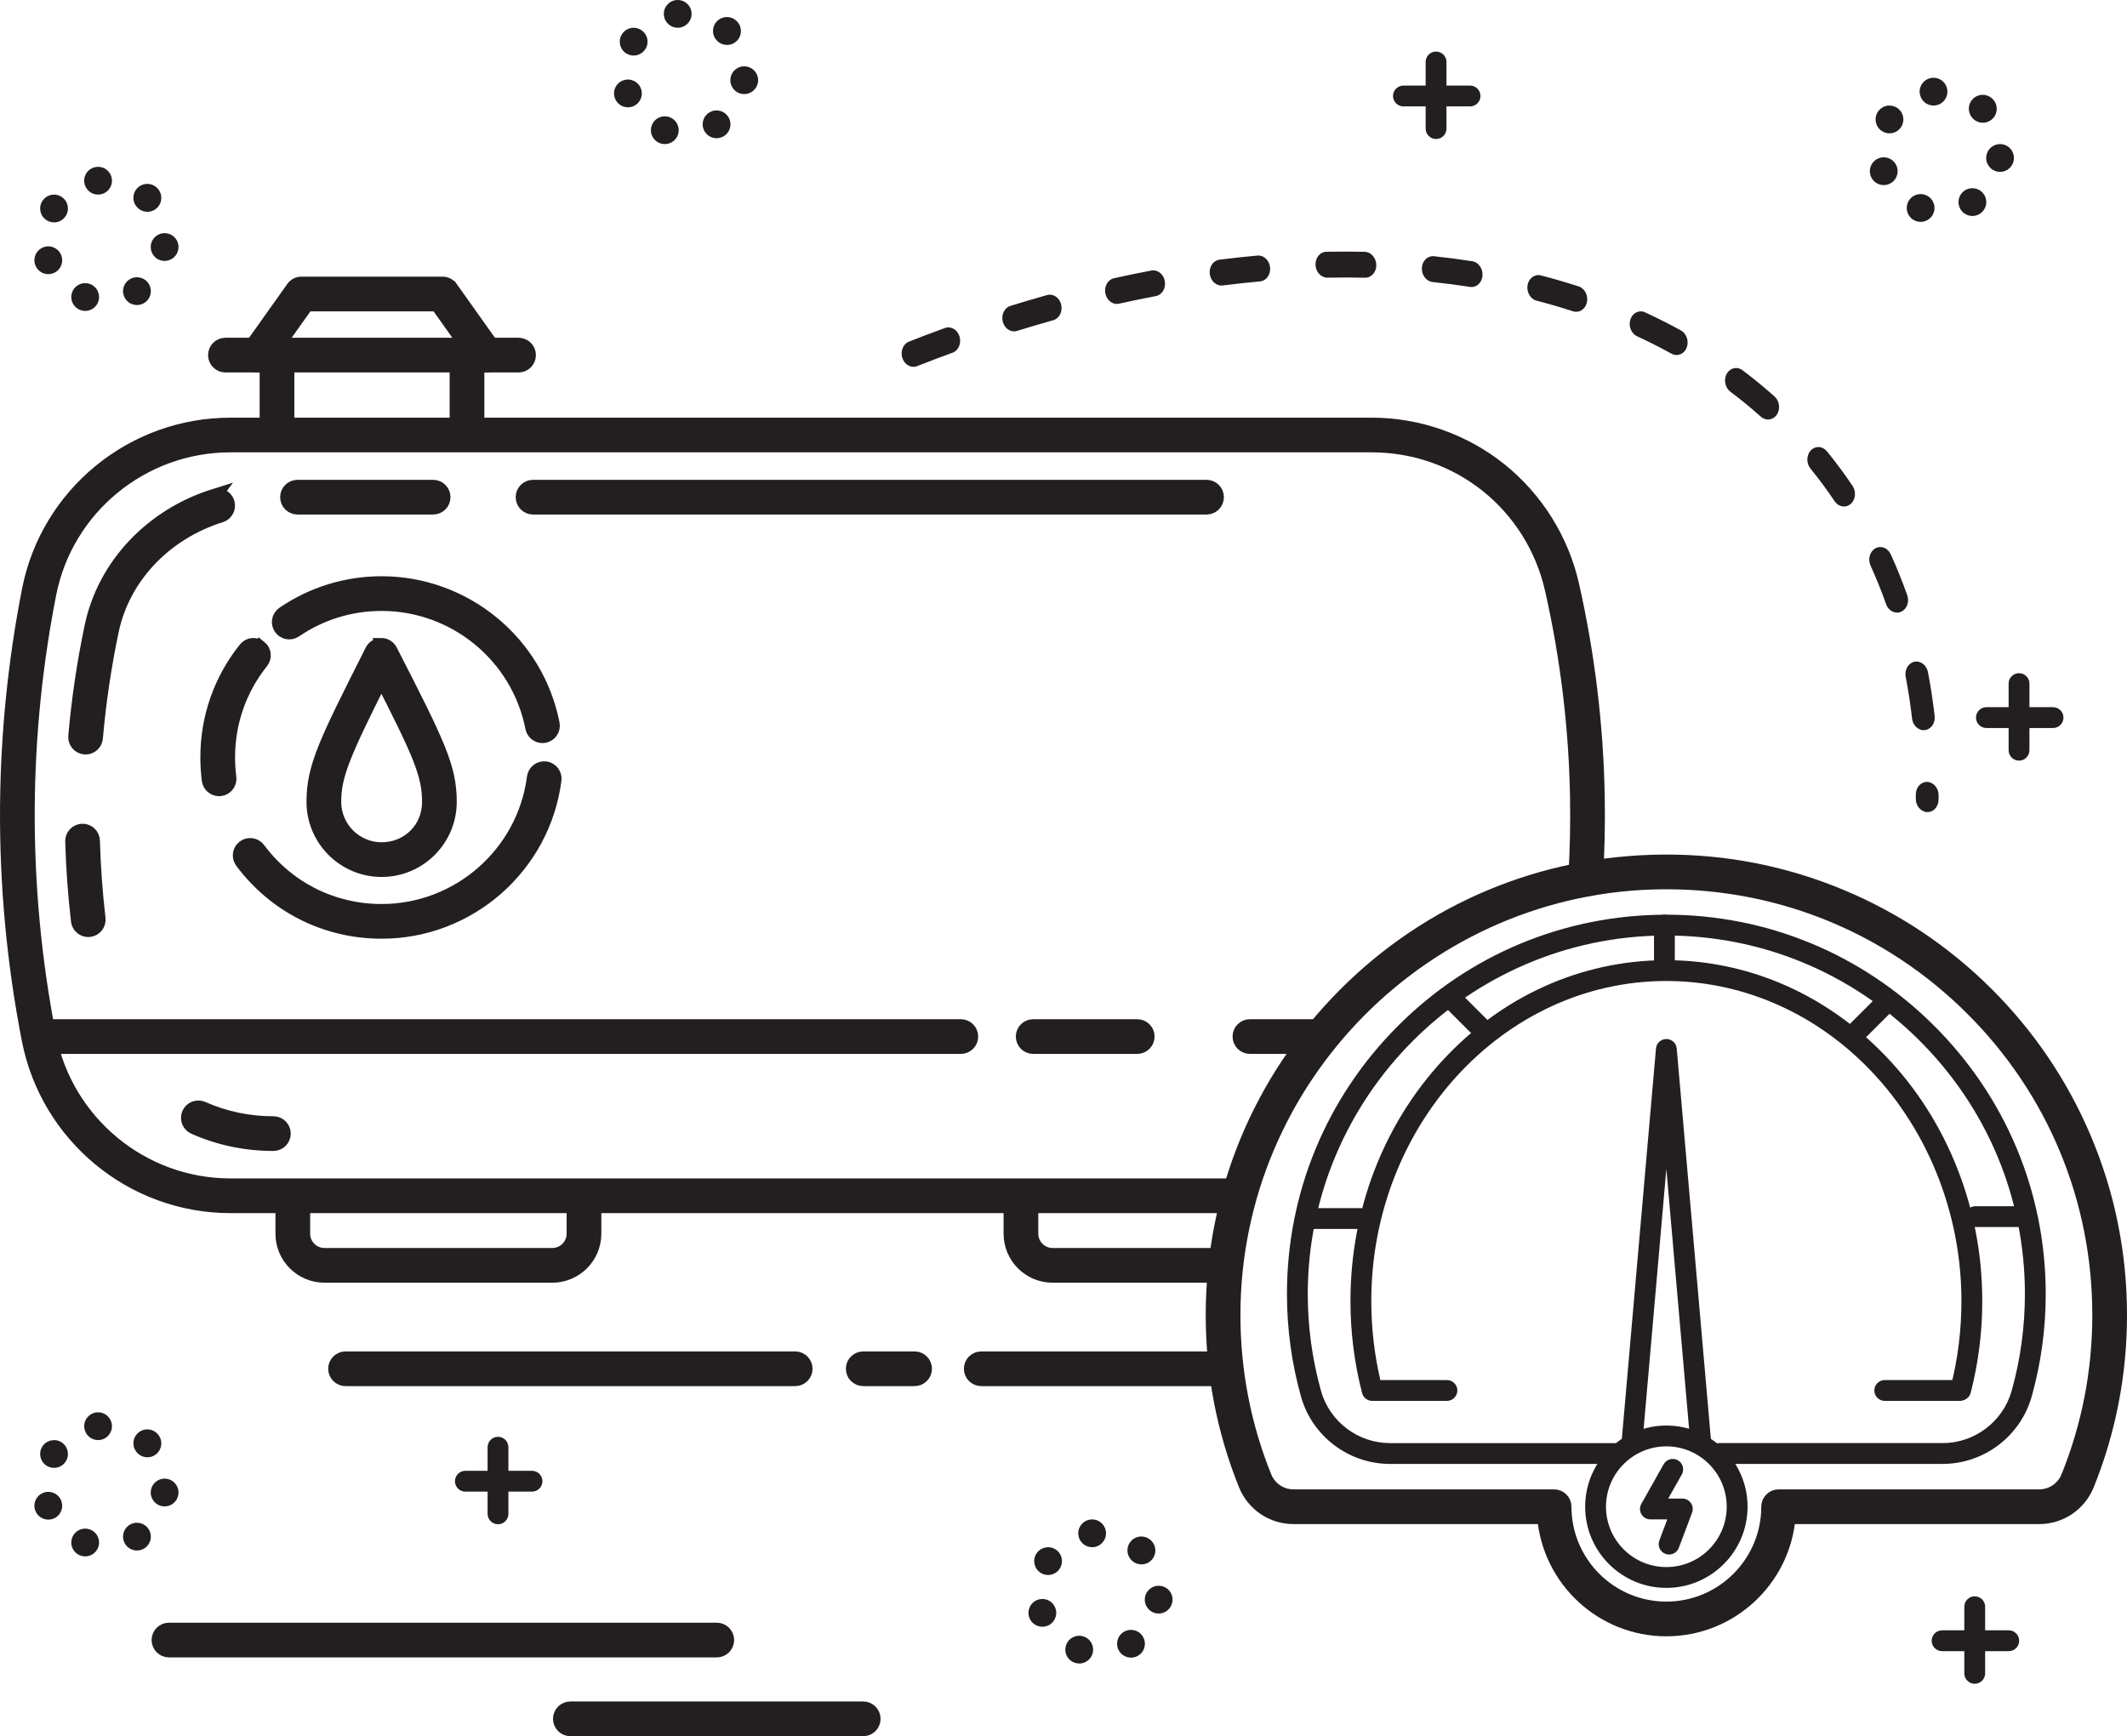 <?xml version="1.0" encoding="UTF-8"?>
<svg id="Layer_2" data-name="Layer 2" xmlns="http://www.w3.org/2000/svg" viewBox="0 0 1531.88 1250.76">
  <defs>
    <style>
      .cls-1, .cls-2 {
        fill: #231f20;
      }

      .cls-2 {
        stroke: #231f20;
        stroke-miterlimit: 10;
        stroke-width: 10px;
      }
    </style>
  </defs>
  <g id="ROUTE">
    <g>
      <g>
        <g>
          <g>
            <path class="cls-2" d="m951.55,739.24h-51.35c-4.14,0-7.5,3.36-7.5,7.5s3.36,7.5,7.5,7.5h51.35c4.14,0,7.5-3.36,7.5-7.5s-3.36-7.5-7.5-7.5Z"/>
            <path class="cls-2" d="m819.05,739.24h-74.95c-4.14,0-7.5,3.36-7.5,7.5s3.36,7.5,7.5,7.5h74.95c4.14,0,7.5-3.36,7.5-7.5s-3.36-7.5-7.5-7.5Z"/>
            <path class="cls-2" d="m692,739.24H34.88c-4.14,0-7.5,3.36-7.5,7.5s3.36,7.5,7.5,7.5h657.12c4.14,0,7.5-3.36,7.5-7.5s-3.36-7.5-7.5-7.5Z"/>
          </g>
          <g>
            <path class="cls-2" d="m274.58,464.62h-.03c-2.82,0-5.4,1.6-6.67,4.12-33.21,65.88-42.14,83.59-42.14,108.92,0,27.08,22.03,49.11,49.11,49.11s49.11-22.03,49.11-49.11c0-24.7-8.16-41.55-42.71-108.97-1.28-2.5-3.86-4.08-6.67-4.08Zm.28,147.16c-18.81,0-34.11-15.3-34.11-34.11s6.12-33.71,33.89-88.98c27.57,53.98,34.33,69.28,34.33,88.98s-15.3,34.11-34.11,34.11Z"/>
            <path class="cls-2" d="m274.85,420.13c-25.4,0-49.87,7.55-70.76,21.82-3.42,2.34-4.3,7-1.96,10.42,2.34,3.42,7,4.3,10.42,1.96,18.39-12.57,39.93-19.21,62.3-19.21,52.73,0,98.36,37.49,108.49,89.15.7,3.58,3.84,6.06,7.35,6.06.48,0,.96-.05,1.45-.14,4.06-.8,6.71-4.74,5.92-8.8-11.51-58.67-63.33-101.26-123.21-101.26Z"/>
            <path class="cls-2" d="m392.9,553.51c-4.11-.53-7.87,2.37-8.4,6.48-7.08,54.88-54.22,96.27-109.65,96.27-35.25,0-67.57-16.22-88.67-44.51-2.48-3.32-7.18-4-10.5-1.53-3.32,2.48-4,7.18-1.53,10.5,23.97,32.12,60.67,50.54,100.7,50.54,62.95,0,116.48-47.01,124.52-109.35.53-4.11-2.37-7.87-6.48-8.4Z"/>
            <path class="cls-2" d="m187.2,466.25c-3.24-2.58-7.96-2.05-10.54,1.18-17.9,22.44-27.37,49.5-27.37,78.26,0,5.46.35,10.96,1.06,16.35.49,3.78,3.72,6.53,7.43,6.53.32,0,.65-.02.98-.06,4.11-.53,7-4.3,6.47-8.41-.62-4.74-.93-9.59-.93-14.41,0-25.33,8.33-49.16,24.09-68.91,2.58-3.24,2.05-7.96-1.18-10.54Z"/>
          </g>
          <path class="cls-2" d="m1132.32,421.49c-7.39-32.68-25.83-62.2-51.92-83.12-26.12-20.95-58.95-32.48-92.42-32.48H165.88c-70.51,0-131.52,50.06-145.06,119.04-10.08,51.3-15.39,103.78-15.79,155.99-.43,56.29,4.83,112.89,15.65,168.23,13.57,69.41,74.64,119.79,145.21,119.79h723.81c4.14,0,7.5-3.36,7.5-7.5s-3.36-7.5-7.5-7.5H165.89c-63.42,0-118.3-45.28-130.49-107.67-10.62-54.36-15.8-109.96-15.37-165.24.39-51.28,5.61-102.83,15.51-153.22,12.17-61.96,66.99-106.93,130.34-106.93h822.1c62.53,0,115.87,42.73,129.71,103.91,11.07,48.95,17.14,99.15,18.05,149.21.35,19.58-.08,39.4-1.29,58.92-.26,4.13,2.89,7.69,7.02,7.95,4.12.24,7.69-2.89,7.95-7.02,1.24-19.92,1.68-40.15,1.32-60.13-.93-51.08-7.12-102.3-18.42-152.24Z"/>
          <g>
            <path class="cls-2" d="m154.55,357.09c-45.42,14.18-79.38,50.22-88.62,94.05-5.5,26.1-9.46,52.76-11.76,79.24-.36,4.13,2.7,7.76,6.82,8.12.22.02.44.03.66.03,3.85,0,7.12-2.95,7.46-6.85,2.25-25.88,6.12-51.93,11.49-77.44,8.12-38.52,38.16-70.26,78.41-82.83,3.95-1.23,6.16-5.44,4.92-9.39-1.23-3.95-5.44-6.16-9.39-4.92Z"/>
            <path class="cls-2" d="m66.96,605.71c-.12-4.14-3.54-7.4-7.71-7.28-4.14.12-7.4,3.57-7.28,7.71.54,19.04,1.93,38.31,4.14,57.27.44,3.82,3.69,6.64,7.44,6.64.29,0,.58-.02.87-.05,4.11-.48,7.06-4.2,6.58-8.32-2.15-18.53-3.51-37.36-4.04-55.97Z"/>
            <path class="cls-2" d="m196.9,809.16c-17.83,0-34.99-3.6-51.01-10.71-3.79-1.68-8.22.03-9.9,3.82-1.68,3.79.03,8.22,3.82,9.9,17.95,7.96,37.16,11.99,57.09,11.99,4.14,0,7.5-3.36,7.5-7.5s-3.36-7.5-7.5-7.5Z"/>
            <path class="cls-2" d="m868.96,350.67h-485.07c-4.14,0-7.5,3.36-7.5,7.5s3.36,7.5,7.5,7.5h485.07c4.14,0,7.5-3.36,7.5-7.5s-3.36-7.5-7.5-7.5Z"/>
            <path class="cls-2" d="m311.94,350.67h-97.68c-4.14,0-7.5,3.36-7.5,7.5s3.36,7.5,7.5,7.5h97.68c4.14,0,7.5-3.36,7.5-7.5s-3.36-7.5-7.5-7.5Z"/>
          </g>
        </g>
        <path class="cls-2" d="m199.49,251.13c-4.14,0-7.5,3.36-7.5,7.5v53.65c0,4.14,3.36,7.5,7.5,7.5s7.5-3.36,7.5-7.5v-53.65c0-4.14-3.36-7.5-7.5-7.5Z"/>
        <path class="cls-2" d="m336.34,251.13c-4.14,0-7.5,3.36-7.5,7.5v53.65c0,4.14,3.36,7.5,7.5,7.5s7.5-3.36,7.5-7.5v-53.65c0-4.14-3.36-7.5-7.5-7.5Z"/>
        <path class="cls-2" d="m373.48,248.32h-211.13c-4.14,0-7.5,3.36-7.5,7.5s3.36,7.5,7.5,7.5h211.13c4.14,0,7.5-3.36,7.5-7.5s-3.36-7.5-7.5-7.5Z"/>
        <path class="cls-2" d="m324.84,207.46c-1.41-1.98-3.69-3.16-6.11-3.16h-101.63c-2.43,0-4.71,1.18-6.11,3.16l-31.27,44.02c-2.4,3.38-1.61,8.06,1.77,10.46,3.38,2.4,8.06,1.61,10.46-1.77l29.03-40.86h93.88l29.03,40.86c1.46,2.06,3.77,3.16,6.12,3.16,1.5,0,3.02-.45,4.34-1.39,3.38-2.4,4.17-7.08,1.77-10.46l-31.27-44.02Z"/>
        <g>
          <path class="cls-2" d="m420.58,858.3c-4.14,0-7.5,3.36-7.5,7.5v22.97c0,8.43-6.86,15.29-15.29,15.29h-164.13c-8.43,0-15.29-6.86-15.29-15.29v-22.97c0-4.14-3.36-7.5-7.5-7.5s-7.5,3.36-7.5,7.5v22.97c0,16.7,13.59,30.29,30.29,30.29h164.13c16.7,0,30.29-13.59,30.29-30.29v-22.97c0-4.14-3.36-7.5-7.5-7.5Z"/>
          <path class="cls-2" d="m880.86,904.07h-122.78c-8.43,0-15.29-6.86-15.29-15.29v-22.97c0-4.14-3.36-7.5-7.5-7.5s-7.5,3.36-7.5,7.5v22.97c0,16.7,13.59,30.29,30.29,30.29h122.78c4.14,0,7.5-3.36,7.5-7.5s-3.36-7.5-7.5-7.5Z"/>
        </g>
      </g>
      <path class="cls-2" d="m1430.4,715.56c-30.23-30.03-65.42-53.54-104.57-69.87-40.56-16.92-83.61-25.38-127.94-25.05-87.03.58-168.62,34.8-229.74,96.35-61.12,61.54-94.78,143.37-94.78,230.41,0,42.2,7.93,83.28,23.58,122.1,5.74,14.25,19.34,23.46,34.63,23.46h180.51c3.82,45.22,41.84,80.85,88.04,80.85s84.22-35.63,88.04-80.85h180.51c15.29,0,28.89-9.23,34.65-23.51,15.63-38.8,23.56-79.86,23.56-122.05,0-44.3-8.71-87.27-25.9-127.71-16.6-39.05-40.35-74.09-70.59-104.12Zm-232.45-87.42h0,0Zm291.47,435.7c-3.45,8.57-11.59,14.11-20.74,14.11h-187.7c-4.14,0-7.5,3.36-7.5,7.5,0,40.45-32.91,73.35-73.35,73.35s-73.35-32.91-73.35-73.35c0-4.14-3.36-7.5-7.5-7.5h-187.7c-9.14,0-17.27-5.52-20.72-14.07-14.92-37.02-22.49-76.22-22.49-116.49,0-170.76,138.89-310.61,309.62-311.75.72,0,1.44,0,2.16,0,82.89,0,160.84,32.12,219.69,90.57,59.36,58.97,92.06,137.52,92.06,221.19,0,40.26-7.56,79.43-22.47,116.44Z"/>
      <path class="cls-1" d="m1200.12,658.96c-.48,0-.97,0-1.44,0-72.69.38-140.96,28.96-192.25,80.5-51.31,51.56-79.56,120.01-79.56,192.74,0,25.1,3.4,49.97,10.12,73.92,8.01,28.55,34.36,48.5,64.08,48.5h162.13c4.14,0,7.5-3.36,7.5-7.5s-3.36-7.5-7.5-7.5h-162.13c-23.03,0-43.44-15.44-49.64-37.55-6.35-22.63-9.56-46.14-9.56-69.87,0-141.66,115.24-257.51,256.88-258.25.45,0,.91,0,1.36,0,68.43,0,132.95,26.66,181.79,75.15,49.16,48.8,76.31,113.63,76.45,182.54.05,23.83-3.14,47.44-9.49,70.16-6.22,22.26-26.66,37.81-49.71,37.81h-160.97c-4.14,0-7.5,3.36-7.5,7.5s3.36,7.5,7.5,7.5h160.97c29.76,0,56.14-20.06,64.16-48.77,6.72-24.05,10.09-49.02,10.04-74.23-.15-72.93-28.88-141.53-80.89-193.16-51.68-51.31-119.94-79.51-192.36-79.51Z"/>
      <g>
        <path class="cls-1" d="m1353.93,756.6c-42.19-41.87-96.77-64.88-153.82-64.88-.39,0-.8,0-1.19,0-60.63.34-117.55,26.11-160.27,72.56-42.59,46.31-66.04,107.75-66.04,173.01,0,22.51,2.82,44.81,8.39,66.29.86,3.31,3.84,5.62,7.26,5.62h53.83c4.14,0,7.5-3.36,7.5-7.5s-3.36-7.5-7.5-7.5h-47.95c-4.33-18.51-6.52-37.62-6.52-56.91,0-126.48,94.83-229.92,211.39-230.57.37,0,.73,0,1.1,0,53.06,0,103.9,21.47,143.25,60.53,43.9,43.57,69.15,105.37,69.28,169.55.04,21.33-2.6,42.45-7.85,62.79-1.04,4.01,1.38,8.1,5.39,9.14,4.01,1.04,8.1-1.38,9.14-5.39,5.57-21.57,8.37-43.96,8.32-66.57-.07-34.76-6.78-68.38-19.96-99.92-12.74-30.49-30.82-57.49-53.75-80.25Z"/>
        <path class="cls-1" d="m1411.23,994.2h-53.83c-4.14,0-7.5,3.36-7.5,7.5s3.36,7.5,7.5,7.5h53.83c4.14,0,7.5-3.36,7.5-7.5s-3.36-7.5-7.5-7.5Z"/>
      </g>
      <path class="cls-1" d="m1200.12,1026.97c-32.25,0-58.48,26.23-58.48,58.48s26.23,58.48,58.48,58.48,58.48-26.23,58.48-58.48-26.23-58.48-58.48-58.48Zm0,101.96c-23.97,0-43.48-19.5-43.48-43.48s19.5-43.48,43.48-43.48,43.48,19.5,43.48,43.48-19.5,43.48-43.48,43.48Z"/>
      <path class="cls-1" d="m1211.62,1079.58h-10.15l9.8-17.4c2.03-3.61.75-8.18-2.86-10.21-3.61-2.03-8.18-.75-10.22,2.86l-16.09,28.58c-1.31,2.32-1.28,5.16.06,7.46,1.35,2.3,3.81,3.71,6.48,3.71h12.15l-5.71,15.17c-1.46,3.88.5,8.2,4.38,9.66.87.33,1.76.48,2.64.48,3.03,0,5.89-1.85,7.02-4.86l9.53-25.31c.87-2.3.55-4.89-.85-6.91-1.4-2.02-3.71-3.23-6.17-3.23Z"/>
      <path class="cls-1" d="m1207.59,755.36c-.34-3.87-3.58-6.85-7.47-6.85s-7.13,2.97-7.47,6.85l-24.53,280.55c-.36,4.13,2.69,7.76,6.82,8.12,4.12.35,7.76-2.69,8.12-6.82l17.06-195.12,17.21,196.75c.34,3.9,3.62,6.85,7.46,6.85.22,0,.44,0,.66-.03,4.13-.36,7.18-4,6.82-8.12l-24.68-282.18Z"/>
      <path class="cls-1" d="m1198.72,658.97c-4.14,0-7.5,3.36-7.5,7.5v28.69c0,4.14,3.36,7.5,7.5,7.5s7.5-3.36,7.5-7.5v-28.69c0-4.14-3.36-7.5-7.5-7.5Z"/>
      <path class="cls-1" d="m1351.11,718.85l-20.29,20.29c-2.93,2.93-2.93,7.68,0,10.61,1.46,1.46,3.38,2.2,5.3,2.2s3.84-.73,5.3-2.2l20.29-20.29c2.93-2.93,2.93-7.68,0-10.61-2.93-2.93-7.68-2.93-10.61,0Z"/>
      <g>
        <path class="cls-1" d="m1458.63,868.95h-35.92c-4.14,0-7.5,3.36-7.5,7.5s3.36,7.5,7.5,7.5h35.92c4.14,0,7.5-3.36,7.5-7.5s-3.36-7.5-7.5-7.5Z"/>
        <path class="cls-1" d="m980.11,870.35h-37.41c-4.14,0-7.5,3.36-7.5,7.5s3.36,7.5,7.5,7.5h37.41c4.14,0,7.5-3.36,7.5-7.5s-3.36-7.5-7.5-7.5Z"/>
      </g>
      <path class="cls-1" d="m1051.31,714.85c-2.93-2.93-7.68-2.93-10.61,0-2.93,2.93-2.93,7.68,0,10.61l20.29,20.28c1.46,1.46,3.38,2.2,5.3,2.2s3.84-.73,5.3-2.2c2.93-2.93,2.93-7.68,0-10.61l-20.29-20.28Z"/>
      <path class="cls-2" d="m878.86,978.57h-172.16c-4.14,0-7.5,3.36-7.5,7.5s3.36,7.5,7.5,7.5h172.16c4.14,0,7.5-3.36,7.5-7.5s-3.36-7.5-7.5-7.5Z"/>
      <path class="cls-2" d="m572.7,978.57H248.86c-4.14,0-7.5,3.36-7.5,7.5s3.36,7.5,7.5,7.5h323.84c4.14,0,7.5-3.36,7.5-7.5s-3.36-7.5-7.5-7.5Z"/>
      <path class="cls-2" d="m658.7,978.57h-37c-4.14,0-7.5,3.36-7.5,7.5s3.36,7.5,7.5,7.5h37c4.14,0,7.5-3.36,7.5-7.5s-3.36-7.5-7.5-7.5Z"/>
      <g>
        <path class="cls-2" d="m621.7,1230.76h-210.92c-4.14,0-7.5,3.36-7.5,7.5s3.36,7.5,7.5,7.5h210.92c4.14,0,7.5-3.36,7.5-7.5s-3.36-7.5-7.5-7.5Z"/>
        <path class="cls-2" d="m516.24,1174H121.68c-4.14,0-7.5,3.36-7.5,7.5s3.36,7.5,7.5,7.5h394.56c4.14,0,7.5-3.36,7.5-7.5s-3.36-7.5-7.5-7.5Z"/>
      </g>
      <g>
        <path class="cls-1" d="m1366.12,120.03c-1.83-5.21-7.53-7.96-12.75-6.13-5.21,1.83-7.95,7.54-6.12,12.75,1.45,4.12,5.31,6.69,9.44,6.69,1.1,0,2.21-.18,3.31-.57,5.21-1.83,7.95-7.53,6.12-12.75h0Z"/>
        <path class="cls-1" d="m1366.13,77.58c-4.68-2.93-10.85-1.52-13.79,3.16-2.93,4.68-1.51,10.85,3.17,13.78,1.65,1.04,3.48,1.53,5.3,1.53,3.33,0,6.58-1.66,8.48-4.69,2.93-4.68,1.52-10.85-3.16-13.78Z"/>
        <path class="cls-1" d="m1420.95,85.44s.03.03.04.04c1.95,1.95,4.51,2.93,7.07,2.93s5.12-.98,7.07-2.93c3.91-3.9,3.91-10.23.01-14.14-.02,0-.03-.03-.04-.04-.03-.02-.05-.05-.08-.07-3.91-3.9-10.24-3.88-14.14.04-3.89,3.92-3.87,10.25.04,14.14.01,0,.02.02.03.03Z"/>
        <path class="cls-1" d="m1415.19,137.13c-4.67,2.95-6.07,9.12-3.12,13.79,1.9,3.02,5.15,4.67,8.47,4.67,1.82,0,3.67-.5,5.32-1.54,4.67-2.95,6.07-9.13,3.12-13.8-2.94-4.67-9.12-6.07-13.79-3.12Z"/>
        <path class="cls-1" d="m1386.54,140.38c-5.22-1.81-10.92.95-12.73,6.16-1.82,5.22.94,10.92,6.16,12.73,1.08.38,2.19.56,3.28.56,4.14,0,8.01-2.59,9.45-6.72,1.81-5.21-.95-10.91-6.16-12.73Z"/>
        <path class="cls-1" d="m1441.57,103.87c-5.49-.61-10.44,3.34-11.05,8.83-.61,5.49,3.34,10.43,8.83,11.05.38.04.75.06,1.12.06,5.03,0,9.36-3.78,9.93-8.89.61-5.49-3.34-10.44-8.83-11.05Z"/>
        <path class="cls-1" d="m1391.4,56.09c-5.49.63-9.43,5.59-8.8,11.07.59,5.11,4.91,8.87,9.93,8.87.38,0,.76-.02,1.15-.07,5.48-.63,9.42-5.58,8.79-11.07-.63-5.49-5.59-9.43-11.07-8.8Z"/>
      </g>
      <g>
        <path class="cls-1" d="m537.12,47.84c-5.49-.61-10.44,3.34-11.05,8.83-.61,5.49,3.34,10.44,8.83,11.05.37.04.75.06,1.12.06,5.02,0,9.35-3.78,9.93-8.89.61-5.49-3.35-10.43-8.83-11.05Z"/>
        <path class="cls-1" d="m461.67,21.55c-4.68-2.93-10.85-1.52-13.78,3.16-2.93,4.69-1.52,10.85,3.17,13.79,1.65,1.03,3.48,1.52,5.29,1.52,3.33,0,6.59-1.66,8.49-4.69,2.93-4.68,1.51-10.85-3.17-13.78Z"/>
        <path class="cls-1" d="m516.5,29.41s.02.03.04.04c.02.02.04.04.06.06,1.95,1.92,4.48,2.87,7.01,2.87s5.12-.98,7.07-2.93c3.88-3.88,3.91-10.16.07-14.07-.02-.02-.05-.05-.07-.07-.01-.01-.03-.03-.04-.04-.02-.02-.05-.05-.07-.07-3.92-3.89-10.25-3.88-14.14.04-3.9,3.92-3.88,10.25.04,14.14,0,0,.02.02.03.03Z"/>
        <path class="cls-1" d="m448.92,57.87c-5.21,1.83-7.95,7.54-6.12,12.75,1.44,4.12,5.31,6.69,9.43,6.69,1.1,0,2.22-.18,3.32-.56,5.21-1.84,7.95-7.54,6.12-12.75-1.83-5.22-7.54-7.96-12.75-6.13Z"/>
        <path class="cls-1" d="m510.74,81.1c-4.67,2.95-6.07,9.13-3.13,13.8,1.91,3.01,5.15,4.66,8.47,4.66,1.83,0,3.67-.5,5.33-1.54,4.67-2.95,6.07-9.12,3.12-13.8-2.95-4.67-9.12-6.07-13.79-3.12Z"/>
        <path class="cls-1" d="m486.94.06c-5.48.63-9.42,5.59-8.79,11.08.58,5.1,4.91,8.86,9.92,8.86.38,0,.77-.02,1.15-.07,5.49-.63,9.43-5.58,8.8-11.07-.63-5.49-5.59-9.42-11.08-8.8Z"/>
        <path class="cls-1" d="m482.08,84.36h0c-5.22-1.82-10.91.94-12.73,6.15-1.81,5.22.95,10.92,6.16,12.73,1.09.38,2.2.56,3.29.56,4.14,0,8.01-2.59,9.44-6.72,1.82-5.21-.94-10.91-6.16-12.72Z"/>
      </g>
      <g>
        <path class="cls-1" d="m31.47,1075.32c-5.21,1.82-7.95,7.53-6.12,12.74,1.45,4.12,5.31,6.69,9.44,6.69,1.1,0,2.21-.18,3.31-.56,5.21-1.83,7.95-7.54,6.12-12.75-1.83-5.21-7.53-7.96-12.75-6.12Z"/>
        <path class="cls-1" d="m99.02,1046.83s.02.02.03.03c0,0,.03.02.04.04,1.95,1.95,4.51,2.92,7.07,2.92s5.12-.97,7.07-2.92c3.91-3.91,3.91-10.24,0-14.15,0,0-.02-.02-.03-.03-.03-.03-.05-.05-.08-.07-3.91-3.9-10.24-3.88-14.13.04-3.87,3.88-3.88,10.15-.05,14.05.03.03.06.06.08.09Z"/>
        <path class="cls-1" d="m44.23,1038.99c-4.68-2.93-10.85-1.51-13.78,3.16h-.01c-2.93,4.68-1.51,10.85,3.17,13.79,1.65,1.03,3.48,1.53,5.3,1.53,3.33,0,6.58-1.67,8.48-4.7,2.93-4.67,1.52-10.85-3.16-13.78Z"/>
        <path class="cls-1" d="m93.29,1098.54c-4.67,2.95-6.07,9.13-3.12,13.8,1.9,3.01,5.15,4.66,8.47,4.66,1.82,0,3.66-.49,5.32-1.54,4.67-2.94,6.07-9.12,3.12-13.79-2.94-4.67-9.12-6.07-13.79-3.13Z"/>
        <path class="cls-1" d="m64.64,1101.8c-5.22-1.82-10.92.94-12.73,6.16-1.82,5.21.94,10.91,6.15,12.73h.01c1.08.37,2.19.55,3.28.55,4.14,0,8.01-2.59,9.45-6.72,1.81-5.21-.95-10.91-6.16-12.72Z"/>
        <path class="cls-1" d="m119.67,1065.29c-5.49-.62-10.44,3.34-11.05,8.82-.61,5.49,3.34,10.44,8.83,11.05.38.04.75.07,1.13.07,5.02,0,9.35-3.79,9.92-8.9.61-5.49-3.34-10.43-8.83-11.04Z"/>
        <path class="cls-1" d="m69.5,1017.51c-5.49.62-9.42,5.58-8.8,11.07.59,5.1,4.91,8.86,9.93,8.86.38,0,.76-.02,1.15-.06,5.48-.63,9.42-5.59,8.79-11.08-.63-5.48-5.58-9.42-11.07-8.79Z"/>
      </g>
      <g>
        <path class="cls-1" d="m747.4,1152.49c-5.21,1.82-7.95,7.53-6.13,12.74,1.45,4.12,5.31,6.69,9.44,6.69,1.1,0,2.21-.18,3.31-.56,5.21-1.83,7.95-7.54,6.12-12.75-1.83-5.21-7.53-7.95-12.74-6.12Z"/>
        <path class="cls-1" d="m814.94,1124s.05.04.07.07c1.96,1.95,4.52,2.93,7.07,2.93s5.12-.98,7.08-2.93c3.9-3.91,3.9-10.24,0-14.14-.02-.02-.03-.03-.04-.04-.02-.02-.05-.05-.07-.07-3.92-3.9-10.25-3.88-14.14.04-3.9,3.91-3.88,10.24.04,14.14h-.01Z"/>
        <path class="cls-1" d="m760.15,1116.16c-4.68-2.93-10.85-1.51-13.78,3.17h-.01c-2.93,4.67-1.51,10.85,3.17,13.78,1.65,1.03,3.49,1.53,5.3,1.53,3.33,0,6.59-1.66,8.48-4.7,2.93-4.67,1.52-10.84-3.16-13.78Z"/>
        <path class="cls-1" d="m835.59,1142.46c-5.49-.62-10.43,3.33-11.05,8.83-.61,5.48,3.34,10.43,8.83,11.04.38.05.75.07,1.12.07,5.03,0,9.36-3.78,9.93-8.9h0c.61-5.48-3.34-10.43-8.83-11.04Z"/>
        <path class="cls-1" d="m809.21,1175.71h0c-4.67,2.95-6.07,9.13-3.12,13.8,1.9,3.01,5.15,4.66,8.47,4.66,1.82,0,3.67-.49,5.32-1.54,4.67-2.94,6.07-9.12,3.13-13.79-2.95-4.67-9.13-6.07-13.8-3.13Z"/>
        <path class="cls-1" d="m785.42,1094.68c-5.48.63-9.42,5.59-8.8,11.07.59,5.1,4.91,8.86,9.93,8.86.38,0,.76-.02,1.15-.06,5.48-.63,9.42-5.59,8.8-11.07-.63-5.49-5.59-9.43-11.08-8.8Z"/>
        <path class="cls-1" d="m780.56,1178.97c-5.22-1.82-10.92.94-12.73,6.16-1.82,5.21.94,10.91,6.16,12.73,1.08.37,2.19.55,3.28.55,4.14,0,8.01-2.58,9.45-6.72,1.81-5.21-.95-10.91-6.16-12.72Z"/>
      </g>
      <g>
        <path class="cls-1" d="m44.23,141.74c-4.68-2.94-10.85-1.52-13.78,3.16h-.01c-2.93,4.68-1.51,10.85,3.17,13.78,1.65,1.04,3.48,1.53,5.3,1.53,3.33,0,6.58-1.66,8.48-4.69,2.93-4.68,1.52-10.85-3.16-13.78Z"/>
        <path class="cls-1" d="m99.05,149.6s.03.03.04.04c1.95,1.95,4.51,2.93,7.07,2.93s5.12-.98,7.07-2.93c3.88-3.88,3.91-10.15.08-14.07-.03-.02-.05-.05-.08-.07,0-.02-.02-.03-.03-.04-.03-.02-.05-.05-.07-.07-3.92-3.89-10.25-3.87-14.15.04-3.89,3.92-3.87,10.25.04,14.14.01,0,.02.02.03.03Z"/>
        <path class="cls-1" d="m31.47,178.06c-5.21,1.83-7.95,7.54-6.12,12.75,1.45,4.11,5.31,6.69,9.43,6.69,1.1,0,2.22-.18,3.32-.57,5.21-1.83,7.95-7.53,6.12-12.75-1.83-5.21-7.53-7.95-12.75-6.12Z"/>
        <path class="cls-1" d="m64.63,204.54c-5.21-1.81-10.91.94-12.73,6.16-1.81,5.22.95,10.91,6.17,12.73,1.08.38,2.19.56,3.28.56,4.14,0,8.01-2.59,9.44-6.72,1.82-5.22-.94-10.92-6.16-12.73Z"/>
        <path class="cls-1" d="m119.67,168.03c-5.49-.61-10.44,3.34-11.05,8.83-.61,5.49,3.34,10.44,8.83,11.05.38.04.75.06,1.12.06,5.03,0,9.36-3.78,9.93-8.89.61-5.49-3.34-10.43-8.83-11.05Z"/>
        <path class="cls-1" d="m93.29,201.29c-4.67,2.94-6.07,9.12-3.12,13.79,1.9,3.02,5.15,4.67,8.47,4.67,1.82,0,3.66-.5,5.32-1.54,4.67-2.95,6.07-9.12,3.13-13.8-2.95-4.67-9.13-6.07-13.8-3.12Z"/>
        <path class="cls-1" d="m69.5,120.25c-5.49.63-9.43,5.59-8.8,11.08.59,5.09,4.91,8.86,9.93,8.86.38,0,.76-.02,1.15-.07,5.48-.63,9.42-5.59,8.79-11.07-.63-5.49-5.58-9.43-11.07-8.8Z"/>
      </g>
      <g>
        <path class="cls-1" d="m1454.12,484.96c-4.14,0-7.5,3.36-7.5,7.5v48c0,4.14,3.36,7.5,7.5,7.5s7.5-3.36,7.5-7.5v-48c0-4.14-3.36-7.5-7.5-7.5Z"/>
        <path class="cls-1" d="m1478.62,509.46h-48c-4.14,0-7.5,3.36-7.5,7.5s3.36,7.5,7.5,7.5h48c4.14,0,7.5-3.36,7.5-7.5s-3.36-7.5-7.5-7.5Z"/>
      </g>
      <g>
        <path class="cls-1" d="m1422.21,1150c-4.14,0-7.5,3.36-7.5,7.5v48c0,4.14,3.36,7.5,7.5,7.5s7.5-3.36,7.5-7.5v-48c0-4.14-3.36-7.5-7.5-7.5Z"/>
        <path class="cls-1" d="m1446.71,1174.5h-48c-4.14,0-7.5,3.36-7.5,7.5s3.36,7.5,7.5,7.5h48c4.14,0,7.5-3.36,7.5-7.5s-3.36-7.5-7.5-7.5Z"/>
      </g>
      <g>
        <path class="cls-1" d="m358.66,1035.08c-4.14,0-7.5,3.36-7.5,7.5v48c0,4.14,3.36,7.5,7.5,7.5s7.5-3.36,7.5-7.5v-48c0-4.14-3.36-7.5-7.5-7.5Z"/>
        <path class="cls-1" d="m383.16,1059.58h-48c-4.14,0-7.5,3.36-7.5,7.5s3.36,7.5,7.5,7.5h48c4.14,0,7.5-3.36,7.5-7.5s-3.36-7.5-7.5-7.5Z"/>
      </g>
      <g>
        <path class="cls-1" d="m1034.26,37.15c-4.14,0-7.5,3.36-7.5,7.5v48c0,4.14,3.36,7.5,7.5,7.5s7.5-3.36,7.5-7.5v-48c0-4.14-3.36-7.5-7.5-7.5Z"/>
        <path class="cls-1" d="m1058.76,61.65h-48c-4.14,0-7.5,3.36-7.5,7.5s3.36,7.5,7.5,7.5h48c4.14,0,7.5-3.36,7.5-7.5s-3.36-7.5-7.5-7.5Z"/>
      </g>
      <path class="cls-1" d="m1389.13,584.98c-.43.05-.88.07-1.33.04-4.53-.27-8.14-4.66-8.05-9.8.02-1.01.03-2.01.04-3.01.06-5.15,3.78-9.13,8.31-8.91,4.53.23,8.17,4.59,8.11,9.74-.01,1.05-.03,2.09-.04,3.14-.08,4.63-3.12,8.3-7.03,8.79Zm-2.76-59.01s-.07,0-.11.01c-4.5.5-8.62-3.26-9.2-8.39-.18-1.57-.37-3.13-.56-4.69-1.07-8.52-2.42-17.03-4.01-25.3-.97-5.07,1.83-9.94,6.26-10.88,4.43-.93,8.81,2.41,9.78,7.47,1.67,8.72,3.09,17.68,4.22,26.66.21,1.64.4,3.28.59,4.93.58,5.09-2.54,9.62-6.98,10.18Zm-19.22-84.68c-3.65.46-7.32-1.95-8.77-6.05-3.33-9.43-7.09-18.76-11.17-27.74-2.11-4.64-.57-10.22,3.44-12.47,4.01-2.25,8.98-.32,11.09,4.32,4.34,9.52,8.33,19.43,11.86,29.43,1.71,4.84-.32,10.2-4.52,11.98-.63.27-1.28.44-1.93.52Zm-38.21-76.46c-2.82.35-5.76-.97-7.64-3.77-5.4-8.05-11.25-15.95-17.37-23.47-3.13-3.85-3-9.75.28-13.18,3.28-3.43,8.48-3.09,11.61.76,6.48,7.98,12.68,16.35,18.41,24.88,2.79,4.16,2.16,10-1.41,13.04-1.17,1-2.51,1.57-3.89,1.74Zm-54.66-62.65c-2.09.26-4.29-.39-6.11-2.01-6.99-6.24-14.37-12.29-21.95-18-3.84-2.89-4.99-8.69-2.58-12.96,2.42-4.27,7.49-5.39,11.32-2.5,7.97,5.99,15.73,12.36,23.09,18.92,3.62,3.23,4.35,9.11,1.62,13.12-1.36,2-3.32,3.16-5.39,3.42Zm-65.9-46.48c-1.5.19-3.07-.09-4.55-.91-7.99-4.41-16.33-8.62-24.77-12.52-4.25-1.96-6.41-7.42-4.82-12.18,1.59-4.77,6.32-7.04,10.57-5.08,8.79,4.06,17.48,8.45,25.81,13.04,4.13,2.28,5.96,7.88,4.09,12.5-1.2,2.97-3.64,4.81-6.32,5.15Zm-72.3-31.13c-1.03.13-2.11.04-3.18-.31-8.54-2.77-17.38-5.35-26.26-7.66-4.45-1.16-7.35-6.16-6.48-11.19.87-5.02,5.19-8.16,9.64-7,9.18,2.38,18.31,5.05,27.14,7.91,4.4,1.43,7.06,6.6,5.95,11.55-.84,3.75-3.6,6.29-6.8,6.69Zm-477.34,39.63c-3.72.47-7.45-2.05-8.84-6.26-1.61-4.88.53-10.18,4.77-11.85,8.59-3.38,17.3-6.68,25.89-9.8,4.27-1.56,8.97,1.16,10.48,6.08,1.51,4.91-.73,10.16-5.01,11.72-8.47,3.08-17.06,6.34-25.54,9.67-.58.23-1.16.38-1.75.45Zm401.95-57.48c-.66.08-1.34.07-2.03-.03-8.8-1.38-17.86-2.57-26.91-3.52-4.53-.48-7.98-5.03-7.7-10.16.27-5.13,4.17-8.91,8.69-8.42,9.29.99,18.59,2.2,27.64,3.62,4.51.71,7.78,5.42,7.31,10.53-.4,4.32-3.36,7.54-6.99,8Zm-329.45,31.95c-3.94.49-7.81-2.34-9.01-6.84-1.33-4.98,1.11-10.1,5.45-11.45,8.81-2.74,17.72-5.37,26.46-7.82,4.37-1.22,8.9,1.84,10.12,6.85,1.22,5.01-1.33,10.06-5.7,11.28-8.62,2.41-17.39,5.01-26.07,7.7-.42.13-.83.22-1.25.27Zm252.94-38.65c-.35.04-.71.06-1.07.05-8.89-.2-17.99-.22-27.05-.04-4.53.09-8.39-4.02-8.61-9.17-.23-5.15,3.26-9.43,7.79-9.49,9.26-.18,18.56-.17,27.66.04,4.53.1,8.26,4.36,8.32,9.52.05,4.74-3.01,8.58-7.04,9.09Zm-178.93,18.87c-4.18.53-8.2-2.69-9.16-7.49-1.01-5.06,1.75-9.96,6.17-10.95,8.99-2,18.07-3.88,26.99-5.57,4.45-.83,8.77,2.59,9.66,7.68.89,5.08-2,9.89-6.44,10.73-8.77,1.66-17.7,3.51-26.54,5.48-.23.05-.45.09-.68.12Zm102.47-16.19c-.08.01-.17.02-.25.03-8.51.77-17.17,1.71-25.76,2.78l-1.13.14c-4.49.56-8.65-3.13-9.29-8.26-.64-5.12,2.47-9.73,6.96-10.3l1.11-.14c8.78-1.1,17.61-2.06,26.28-2.84,4.51-.41,8.57,3.43,9.08,8.57.5,5.04-2.62,9.46-6.99,10.01Z"/>
    </g>
  </g>
</svg>